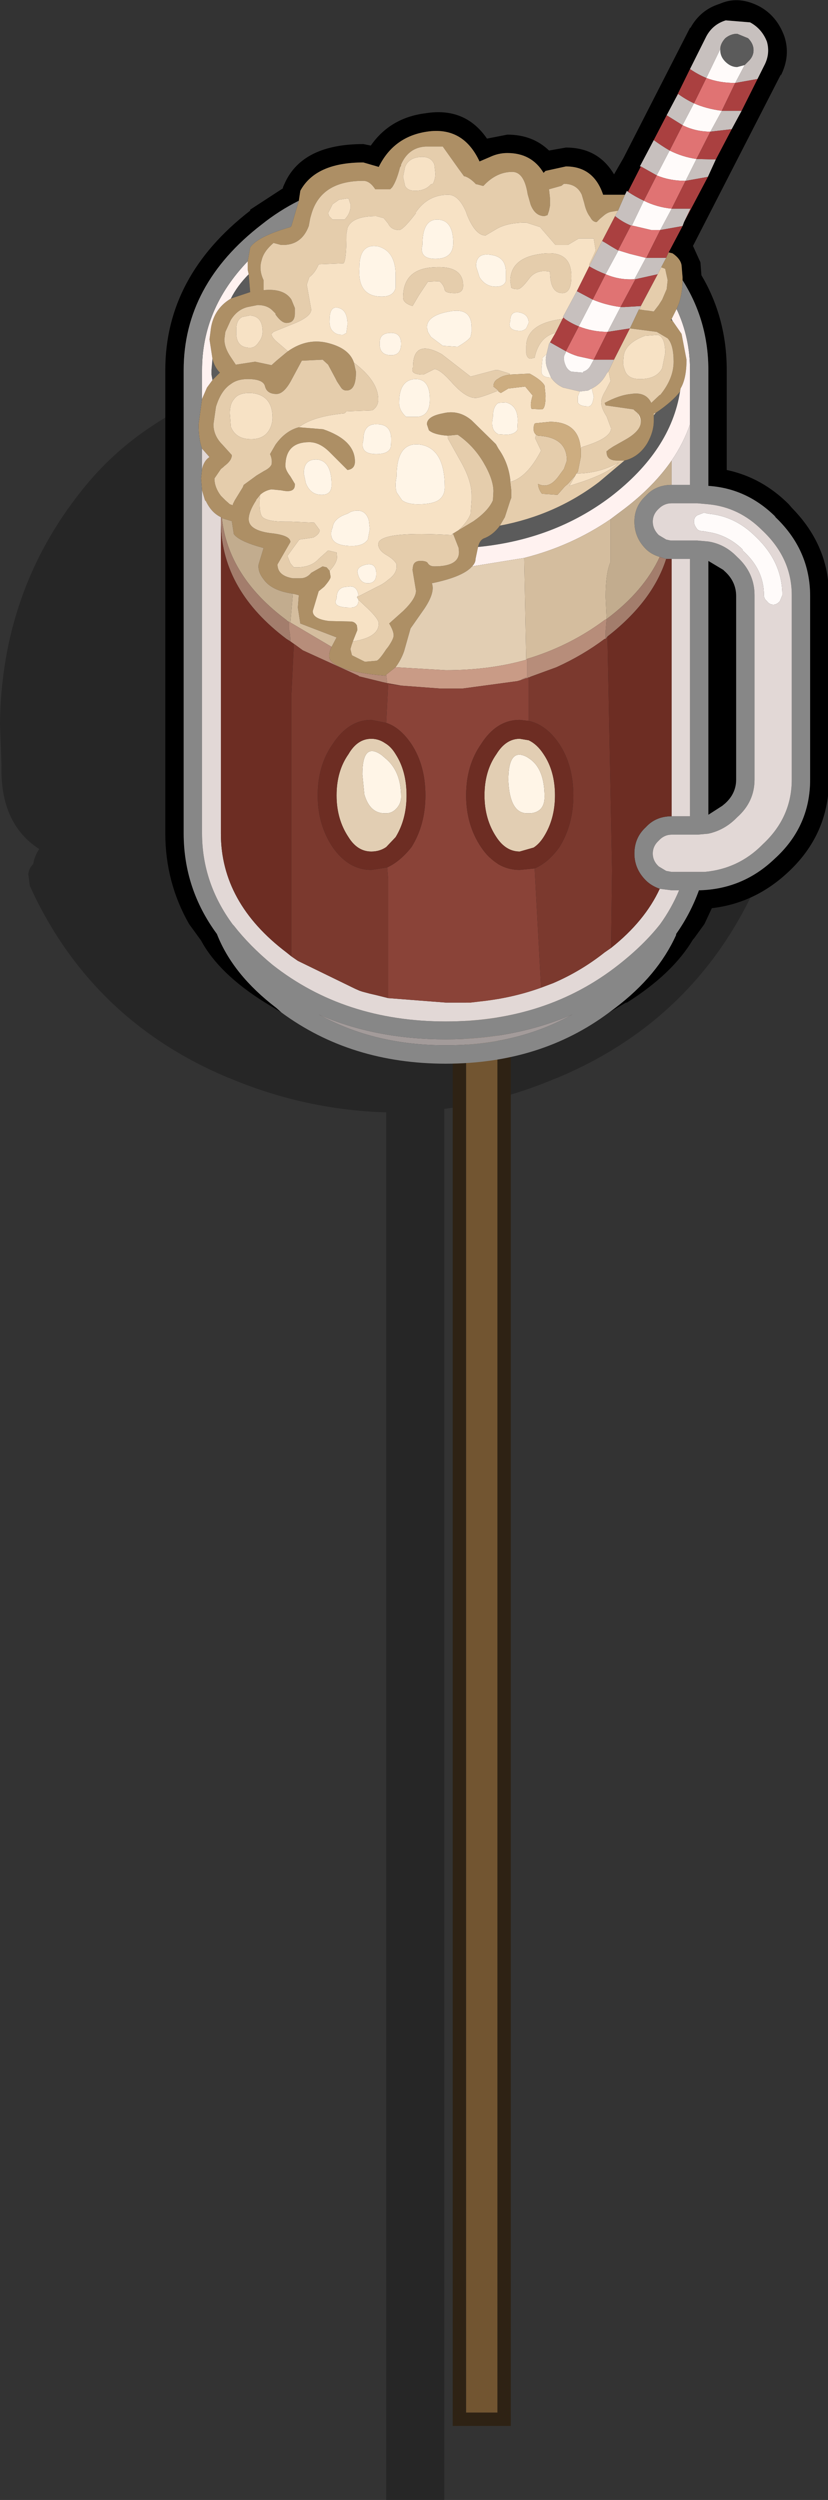 <?xml version="1.0" encoding="UTF-8" standalone="no"?>
<svg xmlns:ffdec="https://www.free-decompiler.com/flash" xmlns:xlink="http://www.w3.org/1999/xlink" ffdec:objectType="shape" height="251.6px" width="83.4px" xmlns="http://www.w3.org/2000/svg">
  <rect width="100%" height="100%" fill="#333333" stroke="none"/>
  <g transform="matrix(1.0, 0.0, 0.0, 1.0, 48.35, 98.5)">
    <path d="M-9.45 153.1 L-9.45 13.45 Q-17.65 13.2 -25.25 10.0 L-25.4 9.95 Q-39.2 4.15 -45.35 -9.35 L-45.5 -10.5 Q-45.45 -11.1 -45.0 -11.55 -44.9 -12.3 -44.4 -13.05 -48.35 -15.6 -48.2 -21.45 L-48.2 -21.5 -48.35 -25.65 Q-48.2 -39.0 -40.15 -49.1 -37.15 -52.9 -33.15 -55.55 L-33.0 -55.65 Q-27.95 -59.05 -22.0 -60.1 L-17.45 -60.35 -17.35 -60.35 -16.5 -60.25 -15.95 -60.9 -15.95 -60.95 -14.65 -62.7 -12.25 -67.4 Q-11.6 -69.35 -10.2 -71.05 L-10.15 -71.15 -9.5 -71.95 -9.55 -71.85 -9.15 -72.35 -9.1 -72.35 Q-4.8 -76.9 3.1 -76.9 5.9 -76.9 6.25 -74.85 L6.3 -74.5 6.3 -73.0 6.05 -70.35 6.1 -70.35 Q5.45 -68.25 3.5 -67.8 L1.1 -66.1 0.75 -65.7 0.7 -65.65 -0.1 -64.7 -0.3 -64.45 -0.4 -64.3 -0.45 -64.15 Q-1.05 -63.05 -1.05 -61.85 L-0.95 -60.9 -0.95 -60.95 -0.75 -60.3 -0.2 -60.35 -0.1 -60.35 4.4 -60.1 4.45 -60.1 Q10.35 -59.05 15.4 -55.65 L15.6 -55.55 Q19.55 -52.9 22.65 -49.1 30.6 -39.0 30.8 -25.65 L30.6 -21.5 30.6 -21.45 Q30.8 -15.6 26.9 -13.05 L27.4 -11.55 27.95 -10.5 27.8 -9.35 Q21.65 4.15 7.85 9.95 L7.7 10.0 Q2.15 12.35 -3.6 13.1 L-3.6 153.1 -9.45 153.1" fill="#000000" fill-opacity="0.251" fill-rule="evenodd" stroke="none"/>
    <path d="M1.75 -12.2 L3.1 -12.2 3.1 145.65 -2.75 145.65 -2.75 -12.2 -1.4 -12.2 -1.4 144.3 1.75 144.3 1.75 -12.2" fill="#2e2214" fill-rule="evenodd" stroke="none"/>
    <path d="M1.75 -12.2 L1.75 144.3 -1.4 144.3 -1.4 -12.2 1.75 -12.2" fill="#725531" fill-rule="evenodd" stroke="none"/>
    <path d="M27.95 -90.55 L28.6 -91.85 Q29.25 -93.05 28.9 -94.3 28.4 -95.6 27.2 -96.25 L24.75 -96.45 Q23.45 -96.05 22.8 -94.85 L21.15 -91.55 19.7 -88.6 18.8 -86.9 17.5 -84.4 16.1 -81.75 16.2 -81.75 14.9 -79.2 14.8 -79.3 14.6 -78.9 12.4 -78.9 Q11.45 -81.75 8.65 -81.75 L6.6 -81.3 6.4 -81.1 Q5.2 -83.1 2.75 -83.1 1.85 -83.1 1.0 -82.7 L-0.05 -82.25 Q-1.7 -85.8 -5.35 -85.25 -8.7 -84.75 -10.2 -81.7 L-11.75 -82.15 Q-16.55 -82.15 -18.1 -79.3 L-18.25 -78.3 Q-20.25 -77.3 -22.0 -75.9 -29.85 -69.85 -29.85 -61.25 L-29.85 -14.65 Q-29.85 -9.05 -26.5 -4.5 -24.9 -0.4 -20.5 2.95 L-20.0 3.4 -21.65 2.4 Q-26.3 -0.5 -28.1 -3.85 L-29.3 -5.5 Q-31.7 -9.7 -31.7 -14.65 L-31.7 -61.25 Q-31.7 -70.7 -23.15 -77.3 L-23.15 -77.4 -19.85 -79.55 -19.85 -79.65 -19.65 -80.1 Q-17.85 -84.0 -11.75 -84.0 L-11.0 -83.85 Q-9.05 -86.65 -5.5 -87.1 -1.5 -87.75 0.7 -84.55 L2.75 -84.95 Q5.3 -84.95 6.95 -83.35 L8.65 -83.65 Q11.9 -83.65 13.5 -80.95 L14.45 -82.6 21.15 -95.7 21.2 -95.7 Q22.2 -97.5 24.1 -98.1 L24.35 -98.2 Q26.15 -98.9 28.15 -97.85 29.9 -96.9 30.65 -94.85 31.3 -92.9 30.3 -90.9 L30.3 -91.0 21.45 -73.75 22.2 -72.1 22.3 -70.8 Q24.85 -66.5 24.85 -61.25 L24.85 -51.2 Q28.4 -50.45 31.1 -47.75 L31.4 -47.4 Q34.55 -44.2 35.05 -40.15 L35.05 -18.4 Q34.5 -13.9 30.95 -10.65 27.65 -7.6 23.35 -7.1 L22.6 -5.5 21.55 -4.05 21.45 -3.95 Q19.4 -0.5 14.8 2.4 L14.7 2.4 13.0 3.4 13.6 2.95 Q17.9 -0.3 19.75 -4.4 L19.75 -4.5 Q21.2 -6.55 22.05 -8.9 26.45 -9.0 29.65 -12.05 33.25 -15.3 33.25 -20.05 L33.25 -38.5 Q33.25 -43.2 29.65 -46.55 L29.8 -46.45 Q26.9 -49.35 23.0 -49.6 L23.0 -61.25 Q23.0 -66.2 20.4 -70.3 L20.4 -70.6 20.3 -71.8 Q20.2 -72.45 19.4 -73.0 L19.0 -73.1 20.4 -75.75 20.55 -76.15 22.95 -80.7 23.75 -82.45 25.35 -85.5 26.35 -87.35 27.95 -90.55 M24.5 -41.15 L24.6 -41.05 Q25.8 -40.0 25.8 -38.5 L25.8 -20.05 Q25.8 -18.65 24.7 -17.65 L24.4 -17.4 23.0 -16.5 23.0 -42.05 24.5 -41.15" fill="#000000" fill-rule="evenodd" stroke="none"/>
    <path d="M26.65 -91.95 L27.0 -92.3 Q27.55 -92.8 27.55 -93.45 27.55 -94.1 27.0 -94.65 L25.9 -95.1 Q25.25 -95.1 24.7 -94.65 24.2 -94.1 24.2 -93.55 L22.8 -90.65 Q21.95 -91.0 21.15 -91.55 L22.8 -94.85 Q23.45 -96.05 24.75 -96.45 L27.2 -96.25 Q28.4 -95.6 28.9 -94.3 29.25 -93.05 28.6 -91.85 L27.95 -90.55 25.7 -90.15 26.65 -91.95 M14.6 -78.9 L14.8 -79.3 14.9 -79.2 Q15.65 -78.7 16.5 -78.3 L15.3 -75.8 15.2 -75.8 Q14.35 -76.15 13.6 -76.75 L13.9 -77.3 14.6 -78.9 M16.2 -81.75 L16.1 -81.75 17.5 -84.4 Q18.25 -83.85 19.1 -83.35 L17.8 -80.85 16.2 -81.75 M18.8 -86.9 L19.7 -88.6 19.95 -89.05 Q20.7 -88.5 21.55 -88.1 L20.4 -85.9 18.8 -86.9 M24.35 -87.35 L26.35 -87.35 25.35 -85.5 23.2 -85.25 24.35 -87.35 M21.8 -82.5 L23.75 -82.45 22.95 -80.7 20.7 -80.3 21.8 -82.5 M20.55 -76.15 L20.4 -75.75 18.15 -75.35 19.3 -77.5 21.2 -77.5 20.55 -76.15 M16.75 -72.55 L18.75 -72.55 18.25 -71.6 17.9 -70.9 15.65 -70.4 15.55 -70.4 16.7 -72.55 16.75 -72.55 M12.95 -61.15 L12.75 -60.9 Q12.2 -59.85 11.25 -59.4 L10.9 -59.2 10.05 -59.1 8.35 -59.5 Q7.6 -59.85 7.15 -60.5 L6.8 -61.35 Q6.5 -62.1 6.7 -62.85 L6.95 -63.9 7.05 -64.05 8.65 -63.15 8.65 -63.05 8.55 -62.85 Q8.35 -62.5 8.55 -61.9 L8.65 -61.65 Q8.85 -61.25 9.2 -61.1 L10.35 -61.0 10.4 -61.1 Q10.9 -61.25 11.15 -61.75 L11.45 -62.3 13.5 -62.3 12.95 -61.15 M8.4 -66.55 L8.35 -66.6 9.75 -69.2 11.35 -68.35 9.95 -65.65 Q9.2 -65.95 8.55 -66.4 L8.4 -66.55 M11.0 -71.7 L12.3 -74.25 12.65 -74.05 Q13.2 -73.7 13.9 -73.3 L13.95 -73.3 12.65 -70.9 Q11.75 -71.25 11.0 -71.7 M16.2 -67.7 L16.1 -67.4 16.0 -67.35 15.1 -65.45 12.85 -65.1 14.15 -67.6 14.55 -67.6 16.2 -67.7" fill="#c7c0be" fill-rule="evenodd" stroke="none"/>
    <path d="M24.2 -93.55 Q24.2 -94.1 24.7 -94.65 25.25 -95.1 25.9 -95.1 L27.0 -94.65 Q27.55 -94.1 27.55 -93.45 27.55 -92.8 27.0 -92.3 L26.65 -91.95 25.9 -91.75 Q25.25 -91.75 24.7 -92.3 24.2 -92.8 24.2 -93.45 L24.2 -93.55 M14.55 -52.15 Q16.0 -52.5 16.85 -53.9 17.5 -55.05 17.5 -56.15 L17.5 -56.7 17.7 -56.95 Q19.4 -58.1 20.15 -59.1 19.2 -53.15 13.15 -48.5 7.45 -44.2 -0.2 -43.45 -0.05 -44.1 0.35 -44.3 1.2 -44.6 1.85 -45.4 L2.0 -45.6 Q7.6 -46.65 12.0 -50.0 L14.55 -52.15 M19.4 -66.2 L19.2 -66.3 19.3 -66.4 19.4 -66.2 M-23.3 -70.9 L-23.15 -69.1 -25.1 -68.45 Q-24.45 -69.75 -23.3 -70.9 M-26.95 -62.4 Q-26.75 -61.55 -26.2 -61.0 L-26.95 -60.25 -27.05 -60.8 -27.05 -61.25 -26.95 -62.4" fill="#5b5b5b" fill-rule="evenodd" stroke="none"/>
    <path d="M26.65 -91.95 L25.7 -90.15 Q24.1 -90.15 22.8 -90.65 L24.2 -93.55 24.2 -93.45 Q24.2 -92.8 24.7 -92.3 25.25 -91.75 25.9 -91.75 L26.65 -91.95 M21.55 -88.1 Q22.8 -87.55 24.35 -87.35 L23.2 -85.25 Q21.7 -85.25 20.4 -85.9 L21.55 -88.1 M19.1 -83.35 Q20.4 -82.7 21.8 -82.5 L20.7 -80.3 Q19.1 -80.3 17.8 -80.85 L19.1 -83.35 M19.3 -77.5 L18.15 -75.35 17.25 -75.35 15.55 -75.75 15.3 -75.8 16.5 -78.3 Q17.8 -77.65 19.3 -77.5 M13.95 -73.3 L15.1 -72.95 16.7 -72.55 15.55 -70.4 Q14.05 -70.3 12.65 -70.9 L13.95 -73.3 M11.35 -68.35 Q12.65 -67.8 14.15 -67.6 L12.85 -65.1 Q11.35 -65.1 9.95 -65.65 L11.35 -68.35 M8.65 -63.15 Q9.2 -62.85 9.85 -62.65 L11.45 -62.3 11.15 -61.75 Q10.9 -61.25 10.4 -61.1 L10.35 -61.0 9.2 -61.1 Q8.85 -61.25 8.65 -61.65 L8.55 -61.9 Q8.35 -62.5 8.55 -62.85 L8.65 -63.05 8.65 -63.15 M27.75 -44.5 Q30.45 -41.95 30.45 -38.6 L30.2 -38.0 Q29.9 -37.65 29.55 -37.65 29.15 -37.65 28.9 -38.0 28.6 -38.25 28.6 -38.6 28.6 -41.2 26.45 -43.1 L26.45 -43.2 Q24.95 -44.65 23.0 -44.95 L22.45 -45.05 Q21.95 -45.05 21.8 -45.35 21.55 -45.7 21.55 -46.0 21.55 -46.45 21.9 -46.65 L22.55 -46.9 23.0 -46.8 Q25.7 -46.55 27.75 -44.5" fill="#fffbfa" fill-rule="evenodd" stroke="none"/>
    <path d="M24.35 -87.35 Q22.8 -87.55 21.55 -88.1 L22.8 -90.65 Q24.1 -90.15 25.7 -90.15 L24.35 -87.35 M23.2 -85.25 L21.8 -82.5 Q20.4 -82.7 19.1 -83.35 L20.4 -85.9 Q21.7 -85.25 23.2 -85.25 M20.7 -80.3 L19.3 -77.5 Q17.8 -77.65 16.5 -78.3 L17.8 -80.85 Q19.1 -80.3 20.7 -80.3 M15.3 -75.8 L15.55 -75.75 17.25 -75.35 18.15 -75.35 16.75 -72.55 16.7 -72.55 15.1 -72.95 13.95 -73.3 13.9 -73.3 15.2 -75.8 15.3 -75.8 M15.55 -70.4 L15.65 -70.4 14.15 -67.6 Q12.65 -67.8 11.35 -68.35 L12.65 -70.9 Q14.05 -70.3 15.55 -70.4 M12.85 -65.1 L11.45 -62.3 9.85 -62.65 Q9.2 -62.85 8.65 -63.15 L9.95 -65.65 Q11.35 -65.1 12.85 -65.1" fill="#e07373" fill-rule="evenodd" stroke="none"/>
    <path d="M25.7 -90.15 L27.95 -90.55 26.35 -87.35 24.35 -87.35 25.7 -90.15 M21.15 -91.55 Q21.95 -91.0 22.8 -90.65 L21.55 -88.1 Q20.7 -88.5 19.95 -89.05 L19.7 -88.6 21.15 -91.55 M14.9 -79.2 L16.2 -81.75 17.8 -80.85 16.5 -78.3 Q15.65 -78.7 14.9 -79.2 M17.5 -84.4 L18.8 -86.9 20.4 -85.9 19.1 -83.35 Q18.25 -83.85 17.5 -84.4 M23.2 -85.25 L25.35 -85.5 23.75 -82.45 21.8 -82.5 23.2 -85.25 M20.55 -76.15 L21.2 -77.5 19.3 -77.5 20.7 -80.3 22.95 -80.7 20.55 -76.15 M18.15 -75.35 L20.4 -75.75 19.0 -73.1 18.75 -72.55 16.75 -72.55 18.15 -75.35 M7.05 -64.05 L7.6 -65.0 8.3 -66.4 8.4 -66.55 8.55 -66.4 Q9.2 -65.95 9.95 -65.65 L8.65 -63.15 7.05 -64.05 M9.75 -69.2 L11.0 -71.7 Q11.75 -71.25 12.65 -70.9 L11.35 -68.35 9.75 -69.2 M12.3 -74.25 L13.6 -76.75 Q14.35 -76.15 15.2 -75.8 L13.9 -73.3 Q13.2 -73.7 12.65 -74.05 L12.3 -74.25 M17.9 -70.9 L16.2 -67.7 14.55 -67.6 14.15 -67.6 15.65 -70.4 17.9 -70.9 M12.85 -65.1 L15.1 -65.45 13.5 -62.3 11.45 -62.3 12.85 -65.1" fill="#aa4040" fill-rule="evenodd" stroke="none"/>
    <path d="M-18.25 -78.3 L-18.1 -79.3 Q-16.55 -82.15 -11.75 -82.15 L-10.2 -81.7 Q-8.7 -84.75 -5.35 -85.25 -1.7 -85.8 -0.05 -82.25 L1.0 -82.7 Q1.85 -83.1 2.75 -83.1 5.2 -83.1 6.4 -81.1 L6.6 -81.3 8.65 -81.75 Q11.45 -81.75 12.4 -78.9 L14.6 -78.9 13.9 -77.3 13.3 -77.2 Q12.85 -77.15 12.4 -76.75 L12.1 -76.5 11.75 -76.15 Q11.35 -76.15 11.1 -76.65 10.7 -77.15 10.5 -78.05 L10.25 -78.9 Q9.75 -80.0 8.45 -80.0 L8.2 -79.8 6.95 -79.45 7.05 -78.55 7.05 -78.25 7.05 -77.8 6.95 -77.3 6.8 -76.85 6.5 -76.75 Q5.55 -76.75 5.1 -77.9 L5.0 -78.25 4.8 -78.95 Q4.45 -81.2 3.25 -81.2 1.65 -81.2 0.35 -79.8 L0.25 -79.8 -0.3 -79.95 -0.4 -79.95 Q-0.95 -80.55 -1.5 -80.75 L-1.6 -80.75 -2.15 -81.5 -3.75 -83.75 -5.5 -83.75 Q-7.2 -83.65 -7.95 -81.95 -7.95 -81.75 -8.05 -81.7 -8.4 -80.3 -8.85 -79.65 L-9.05 -79.45 -10.55 -79.45 Q-11.1 -80.3 -11.75 -80.3 -16.05 -80.3 -17.0 -76.9 L-17.1 -76.55 -17.25 -75.75 Q-18.0 -73.75 -20.05 -73.85 L-20.8 -74.05 Q-21.8 -73.2 -22.0 -72.3 -22.3 -71.35 -21.8 -70.3 L-21.8 -69.3 Q-19.75 -69.5 -19.0 -68.35 L-18.65 -67.5 -18.65 -66.95 Q-18.65 -66.0 -19.5 -66.0 -20.0 -66.0 -20.6 -66.85 L-20.6 -66.95 -20.9 -67.25 Q-21.45 -67.8 -22.4 -67.8 L-23.4 -67.6 Q-24.45 -67.35 -25.1 -66.3 L-25.65 -65.1 -25.75 -64.35 Q-25.75 -63.5 -25.1 -62.55 L-25.0 -62.4 -24.6 -61.8 -22.65 -62.1 -21.0 -61.75 -20.5 -62.2 -19.6 -62.95 -19.35 -63.15 Q-17.35 -64.55 -15.2 -63.95 -13.15 -63.4 -12.7 -62.0 L-12.5 -61.1 -12.5 -61.0 Q-12.5 -59.2 -13.45 -59.2 -13.8 -59.2 -14.0 -59.5 L-14.4 -60.1 -14.55 -60.4 -15.3 -61.8 -15.85 -62.3 -17.95 -62.2 -19.0 -60.25 Q-19.75 -58.85 -20.5 -58.85 -21.45 -58.85 -21.65 -59.6 -21.8 -60.35 -23.4 -60.35 -24.45 -60.35 -25.1 -59.85 -26.1 -59.2 -26.6 -57.55 L-26.85 -55.8 Q-26.85 -54.65 -25.95 -53.75 L-25.0 -52.7 Q-25.0 -52.15 -25.75 -51.6 L-25.85 -51.5 -26.1 -51.3 -26.75 -50.35 Q-26.75 -49.45 -26.1 -48.6 L-25.65 -48.15 -25.2 -47.75 -24.9 -47.65 -24.9 -47.75 -24.7 -48.15 -23.9 -49.45 -23.8 -49.7 -22.5 -50.65 -21.75 -51.1 Q-21.15 -51.4 -21.0 -51.75 -20.9 -52.25 -21.15 -52.8 L-20.6 -53.75 Q-19.6 -55.15 -18.25 -55.5 L-15.8 -55.3 Q-12.6 -54.2 -12.6 -52.05 -12.6 -51.3 -13.35 -51.2 L-15.15 -53.0 Q-16.15 -54.0 -17.2 -54.0 -19.6 -54.0 -19.6 -51.6 -19.6 -51.2 -19.1 -50.55 L-18.65 -49.8 -18.65 -49.7 Q-18.65 -48.85 -20.0 -49.15 L-21.0 -49.25 Q-21.65 -49.15 -22.15 -48.7 L-22.3 -48.5 -22.55 -48.2 -22.55 -48.15 Q-23.3 -47.0 -23.3 -46.25 -23.3 -45.15 -21.15 -44.85 -19.1 -44.65 -19.1 -43.95 L-20.4 -41.7 Q-20.4 -40.55 -18.85 -40.3 L-18.1 -40.3 Q-17.45 -40.3 -17.0 -40.85 L-15.85 -41.5 -15.45 -41.4 -15.15 -41.05 -15.05 -40.45 Q-15.05 -40.2 -15.7 -39.45 L-16.25 -39.0 -16.85 -37.0 Q-16.85 -36.2 -15.2 -36.0 L-13.05 -35.95 Q-12.6 -35.95 -12.4 -35.55 L-12.35 -35.1 -12.85 -33.85 -12.85 -33.8 -12.9 -33.7 -13.05 -33.2 -13.05 -33.15 -12.9 -32.55 -11.6 -31.9 -10.45 -32.0 Q-10.2 -32.0 -9.45 -33.15 L-9.25 -33.4 Q-8.7 -34.2 -8.7 -34.55 -8.7 -35.0 -9.15 -35.75 L-7.75 -37.0 Q-6.45 -38.25 -6.45 -39.05 L-6.8 -41.15 -6.75 -41.5 Q-6.65 -42.05 -6.0 -42.05 -5.35 -42.05 -5.25 -41.8 -5.05 -41.5 -4.6 -41.5 -1.85 -41.5 -2.15 -43.25 L-2.15 -43.35 -2.7 -44.75 -2.8 -44.75 -2.15 -45.15 -0.65 -46.05 Q0.85 -47.1 1.3 -48.15 L1.35 -49.05 Q1.35 -50.25 0.35 -51.95 -0.65 -53.65 -2.25 -54.75 L-3.25 -54.65 Q-4.65 -54.75 -5.15 -55.2 L-5.35 -55.8 Q-5.35 -56.6 -3.75 -56.9 -2.15 -57.3 -0.85 -56.2 L1.6 -53.8 1.85 -53.35 Q2.85 -51.95 3.05 -50.2 L3.05 -50.0 3.15 -49.15 3.15 -49.05 3.15 -48.4 3.05 -48.15 2.5 -46.45 2.0 -45.6 1.85 -45.4 Q1.2 -44.6 0.35 -44.3 -0.05 -44.1 -0.2 -43.45 L-0.45 -42.25 Q-0.45 -41.85 -0.8 -41.5 -1.7 -40.45 -4.85 -39.8 -4.5 -38.9 -5.6 -37.25 L-7.0 -35.25 -7.65 -32.95 Q-7.95 -32.1 -8.5 -31.35 L-9.45 -30.6 -9.55 -30.5 Q-14.45 -30.9 -15.15 -32.2 -15.3 -32.65 -14.95 -33.4 L-14.45 -34.35 -18.1 -35.75 -18.35 -37.35 -18.25 -38.6 -18.85 -38.75 Q-21.0 -39.05 -21.8 -40.2 -22.4 -40.95 -22.3 -41.7 L-21.8 -43.35 Q-24.25 -44.0 -24.8 -44.75 L-25.0 -46.05 -26.0 -46.35 -26.1 -46.45 Q-27.05 -46.9 -27.6 -48.05 L-27.7 -48.15 -28.0 -49.15 -28.1 -50.35 -28.0 -51.3 Q-27.8 -52.15 -27.25 -52.5 L-28.0 -53.35 Q-28.35 -54.3 -28.35 -55.8 L-28.0 -58.35 -27.5 -59.5 -26.95 -60.25 -26.2 -61.0 Q-26.75 -61.55 -26.95 -62.4 L-27.25 -64.35 -27.15 -65.1 Q-26.95 -67.35 -25.1 -68.45 L-23.15 -69.1 -23.3 -70.9 -23.4 -71.35 -23.4 -72.2 -23.15 -73.6 Q-22.4 -74.7 -19.1 -75.65 L-19.0 -75.75 -18.25 -78.3 M19.0 -73.1 L19.4 -73.0 Q20.2 -72.45 20.3 -71.8 L20.4 -70.6 20.4 -70.3 Q20.4 -69.1 20.05 -68.0 L19.8 -67.4 19.3 -66.4 19.2 -66.3 19.4 -66.2 20.3 -64.9 20.8 -62.3 Q20.8 -60.4 20.2 -59.4 L20.15 -59.1 Q19.4 -58.1 17.7 -56.95 L17.5 -56.9 17.5 -56.7 17.5 -56.15 Q17.5 -55.05 16.85 -53.9 16.0 -52.5 14.55 -52.15 L13.9 -52.15 13.8 -52.15 Q12.75 -52.15 12.75 -53.0 L12.75 -53.1 12.85 -53.15 12.95 -53.25 13.4 -53.55 14.55 -54.2 Q16.1 -55.05 16.2 -55.95 L16.2 -56.05 Q16.2 -56.6 15.85 -56.95 L15.55 -57.2 15.45 -57.3 12.65 -57.7 12.55 -57.95 Q14.05 -58.75 15.2 -58.85 16.7 -59.1 17.25 -57.95 L18.1 -58.75 18.15 -58.75 Q19.5 -60.4 19.5 -62.1 19.5 -63.8 18.9 -64.45 L17.8 -65.1 15.1 -65.45 16.0 -67.35 16.1 -67.35 16.75 -67.25 16.85 -67.25 17.5 -67.15 18.0 -67.8 18.35 -68.35 18.8 -69.4 18.9 -70.3 18.65 -71.45 18.25 -71.6 18.75 -72.55 19.0 -73.1" fill="#ad8f65" fill-rule="evenodd" stroke="none"/>
    <path d="M11.0 -71.7 L11.0 -71.9 11.45 -72.85 11.65 -73.3 11.45 -74.5 9.95 -74.5 8.85 -73.85 7.6 -73.85 6.3 -75.35 6.05 -75.65 4.65 -76.1 Q2.75 -76.1 1.65 -75.45 L0.55 -74.8 Q-0.45 -74.8 -1.3 -76.85 L-1.4 -77.15 Q-2.15 -78.9 -3.2 -78.9 -5.25 -78.9 -6.45 -77.15 L-6.45 -77.05 Q-7.75 -75.35 -8.15 -75.35 -8.95 -75.35 -9.25 -76.0 L-9.7 -76.55 -10.45 -76.75 Q-12.9 -76.75 -13.35 -75.55 L-13.45 -75.0 Q-13.45 -72.3 -13.75 -72.0 L-16.25 -71.9 Q-16.6 -71.05 -17.2 -70.6 L-17.45 -69.85 -17.0 -67.35 Q-17.0 -66.6 -18.95 -65.85 L-20.8 -65.1 -21.0 -64.9 Q-21.0 -64.55 -20.4 -64.05 L-19.35 -63.15 -19.6 -62.95 -20.5 -62.2 -21.0 -61.75 -22.65 -62.1 -24.6 -61.8 -25.0 -62.4 -25.1 -62.55 Q-25.75 -63.5 -25.75 -64.35 L-25.65 -65.1 -25.1 -66.3 Q-24.45 -67.35 -23.4 -67.6 L-22.4 -67.8 Q-21.45 -67.8 -20.9 -67.25 L-20.6 -66.95 -20.6 -66.85 Q-20.0 -66.0 -19.5 -66.0 -18.65 -66.0 -18.65 -66.95 L-18.65 -67.5 -19.0 -68.35 Q-19.75 -69.5 -21.8 -69.3 L-21.8 -70.3 Q-22.3 -71.35 -22.0 -72.3 -21.8 -73.2 -20.8 -74.05 L-20.05 -73.85 Q-18.0 -73.75 -17.25 -75.75 L-17.1 -76.55 -17.0 -76.9 Q-16.05 -80.3 -11.75 -80.3 -11.1 -80.3 -10.55 -79.45 L-9.05 -79.45 -8.85 -79.65 Q-8.4 -80.3 -8.05 -81.7 -7.95 -81.75 -7.95 -81.95 -7.2 -83.65 -5.5 -83.75 L-3.75 -83.75 -2.15 -81.5 -1.6 -80.75 -1.5 -80.75 Q-0.95 -80.55 -0.4 -79.95 L-0.3 -79.95 0.25 -79.8 0.35 -79.8 Q1.65 -81.2 3.25 -81.2 4.45 -81.2 4.8 -78.95 L5.0 -78.25 5.1 -77.9 Q5.55 -76.75 6.5 -76.75 L6.8 -76.85 6.95 -77.3 7.05 -77.8 7.05 -78.25 7.05 -78.55 6.95 -79.45 8.2 -79.8 8.45 -80.0 Q9.75 -80.0 10.25 -78.9 L10.5 -78.05 Q10.7 -77.15 11.1 -76.65 11.35 -76.15 11.75 -76.15 L12.1 -76.5 12.4 -76.75 Q12.85 -77.15 13.3 -77.2 L13.9 -77.3 13.6 -76.75 12.3 -74.25 11.0 -71.7 M-12.7 -62.0 Q-10.25 -60.15 -10.25 -58.3 -10.25 -57.6 -10.85 -57.2 L-13.45 -57.1 -13.65 -56.9 Q-16.85 -56.6 -18.25 -55.5 -19.6 -55.15 -20.6 -53.75 L-21.15 -52.8 Q-20.9 -52.25 -21.0 -51.75 -21.15 -51.4 -21.75 -51.1 L-22.5 -50.65 -23.8 -49.7 -23.9 -49.45 -24.7 -48.15 -24.9 -47.75 -24.9 -47.65 -25.2 -47.75 -25.65 -48.15 -26.1 -48.6 Q-26.75 -49.45 -26.75 -50.35 L-26.1 -51.3 -25.85 -51.5 -25.75 -51.6 Q-25.0 -52.15 -25.0 -52.7 L-25.95 -53.75 Q-26.85 -54.65 -26.85 -55.8 L-26.6 -57.55 Q-26.1 -59.2 -25.1 -59.85 -24.45 -60.35 -23.4 -60.35 -21.8 -60.35 -21.65 -59.6 -21.45 -58.85 -20.5 -58.85 -19.75 -58.85 -19.0 -60.25 L-17.95 -62.2 -15.85 -62.3 -15.3 -61.8 -14.55 -60.4 -14.4 -60.1 -14.0 -59.5 Q-13.8 -59.2 -13.45 -59.2 -12.5 -59.2 -12.5 -61.0 L-12.5 -61.1 -12.7 -62.0 M-22.15 -48.7 L-22.2 -48.15 -22.2 -48.05 -22.2 -47.85 Q-22.2 -46.75 -21.9 -46.45 -21.4 -46.0 -19.6 -46.0 L-19.0 -46.0 -16.7 -45.9 -16.15 -45.15 Q-16.15 -44.75 -16.8 -44.4 L-18.2 -44.2 -18.75 -43.45 -19.4 -42.55 -19.1 -41.8 -18.75 -41.4 -18.5 -41.4 Q-17.0 -41.4 -16.25 -42.25 L-15.3 -43.1 -14.45 -42.9 -14.4 -42.45 Q-14.4 -41.85 -15.15 -41.05 L-15.45 -41.4 -15.85 -41.5 -17.0 -40.85 Q-17.45 -40.3 -18.1 -40.3 L-18.85 -40.3 Q-20.4 -40.55 -20.4 -41.7 L-19.1 -43.95 Q-19.1 -44.65 -21.15 -44.85 -23.3 -45.15 -23.3 -46.25 -23.3 -47.0 -22.55 -48.15 L-22.55 -48.2 -22.3 -48.5 -22.15 -48.7 M-12.85 -33.85 L-12.8 -33.95 Q-10.2 -34.35 -10.2 -35.75 -10.2 -36.2 -11.3 -37.25 L-12.25 -38.15 -12.4 -38.4 -10.35 -39.45 Q-9.7 -39.75 -9.25 -40.15 -8.4 -40.75 -8.4 -41.5 L-8.4 -41.7 Q-8.6 -42.15 -9.35 -42.6 -10.25 -43.1 -10.25 -43.75 L-10.2 -43.95 Q-9.55 -45.05 -2.9 -44.65 L-2.7 -44.75 -2.15 -43.35 -2.15 -43.25 Q-1.85 -41.5 -4.6 -41.5 -5.05 -41.5 -5.25 -41.8 -5.35 -42.05 -6.0 -42.05 -6.65 -42.05 -6.75 -41.5 L-6.8 -41.15 -6.45 -39.05 Q-6.45 -38.25 -7.75 -37.0 L-9.15 -35.75 Q-8.7 -35.0 -8.7 -34.55 -8.7 -34.2 -9.25 -33.4 L-9.45 -33.15 Q-10.2 -32.0 -10.45 -32.0 L-11.6 -31.9 -12.9 -32.55 -13.05 -33.15 -13.05 -33.2 -12.9 -33.7 -12.85 -33.8 -12.85 -33.85 M-2.15 -45.15 Q-1.2 -46.05 -0.95 -46.8 L-0.85 -48.15 -0.85 -48.7 Q-0.85 -50.2 -2.05 -52.25 L-3.25 -54.4 -3.25 -54.65 -2.25 -54.75 Q-0.65 -53.65 0.35 -51.95 1.35 -50.25 1.35 -49.05 L1.3 -48.15 Q0.85 -47.1 -0.65 -46.05 L-2.15 -45.15 M3.05 -50.0 Q4.75 -50.45 6.15 -53.15 L5.55 -54.4 5.65 -54.75 5.85 -54.65 Q8.75 -54.5 8.75 -52.15 L8.45 -51.3 7.9 -50.55 Q6.95 -49.25 5.85 -49.8 5.85 -49.35 6.2 -48.85 L6.3 -48.8 7.8 -48.7 8.55 -49.55 8.85 -49.8 9.6 -50.65 9.0 -49.6 10.25 -50.0 Q13.05 -50.95 13.95 -51.95 12.2 -50.95 10.05 -50.85 L9.7 -50.85 9.85 -51.0 10.15 -52.5 10.15 -53.1 10.15 -53.15 10.15 -53.45 10.4 -53.55 Q13.2 -54.4 13.2 -55.4 L12.75 -56.6 Q12.2 -57.45 12.2 -58.0 12.2 -58.45 12.65 -59.2 L13.15 -60.15 12.95 -61.15 13.5 -62.3 15.1 -65.45 17.8 -65.1 18.9 -64.45 Q19.5 -63.8 19.5 -62.1 19.5 -60.4 18.15 -58.75 L18.1 -58.75 17.25 -57.95 Q16.7 -59.1 15.2 -58.85 14.05 -58.75 12.55 -57.95 L12.65 -57.7 15.45 -57.3 15.55 -57.2 15.85 -56.95 16.2 -55.95 Q16.1 -55.05 14.55 -54.2 L13.4 -53.55 12.95 -53.25 12.85 -53.15 12.75 -53.1 12.75 -53.0 Q12.75 -52.15 13.8 -52.15 L13.9 -52.15 14.55 -52.15 12.0 -50.0 Q7.6 -46.65 2.0 -45.6 L2.5 -46.45 3.05 -48.15 3.15 -48.4 3.15 -49.05 3.15 -49.15 3.05 -50.0 M7.6 -65.0 Q5.95 -64.6 5.5 -62.5 L5.1 -62.4 Q4.75 -62.4 4.65 -62.95 L4.65 -63.6 Q4.65 -65.95 8.3 -66.4 L7.6 -65.0 M18.25 -71.6 L18.65 -71.45 18.9 -70.3 18.8 -69.4 18.35 -68.35 18.0 -67.8 17.5 -67.15 16.85 -67.25 16.75 -67.25 16.1 -67.35 16.0 -67.35 16.1 -67.4 16.2 -67.7 17.9 -70.9 18.25 -71.6 M17.5 -56.7 L17.5 -56.9 17.7 -56.95 17.5 -56.7 M18.65 -62.95 Q18.65 -64.6 17.9 -64.8 L16.6 -64.7 Q14.45 -63.9 14.45 -62.4 14.35 -61.8 14.55 -61.35 14.8 -60.35 16.1 -60.35 17.8 -60.35 18.35 -61.45 L18.65 -62.95 M9.2 -70.7 Q9.2 -69.0 8.3 -69.0 7.05 -69.0 7.05 -71.15 5.65 -71.45 4.9 -70.4 4.15 -69.4 3.8 -69.4 3.35 -69.4 3.15 -69.55 L3.05 -70.2 Q3.05 -72.55 6.15 -72.95 9.2 -73.4 9.2 -70.7 M1.85 -59.2 L1.35 -59.0 Q-0.05 -58.45 -0.45 -58.45 -1.4 -58.45 -2.7 -59.85 -4.0 -61.35 -4.6 -61.35 L-5.7 -60.8 Q-7.1 -60.8 -6.75 -61.55 -6.75 -64.45 -3.85 -62.85 L-0.95 -60.6 1.5 -61.25 1.85 -61.25 3.0 -60.9 3.0 -60.8 Q2.25 -60.7 1.85 -60.4 1.35 -60.15 1.35 -59.6 L1.85 -59.2 M-4.5 -81.05 L-4.6 -81.95 Q-4.95 -82.8 -6.05 -82.7 -7.2 -82.6 -7.55 -81.7 L-7.75 -80.7 -7.55 -79.8 Q-7.3 -79.3 -6.55 -79.3 -5.5 -79.3 -4.95 -79.95 L-4.75 -80.0 Q-4.5 -80.45 -4.5 -81.05 M-13.05 -77.95 L-13.25 -78.55 -14.2 -78.4 -14.85 -77.95 -15.3 -77.05 -15.2 -76.75 -14.85 -76.4 -13.65 -76.4 Q-13.15 -76.9 -13.05 -77.55 L-13.05 -77.95 M-21.9 -65.1 Q-21.9 -66.7 -23.2 -66.75 L-23.95 -66.6 Q-24.55 -66.3 -24.55 -65.35 L-24.55 -65.3 -24.55 -65.1 Q-24.6 -63.5 -23.15 -63.5 -22.65 -63.5 -22.3 -64.05 -21.9 -64.55 -21.9 -65.1 M-20.9 -56.45 Q-20.9 -58.75 -23.05 -58.95 -24.35 -59.0 -24.8 -58.3 -25.2 -57.85 -25.2 -56.9 L-25.1 -55.55 Q-24.6 -54.3 -23.05 -54.3 -21.8 -54.3 -21.25 -55.2 -20.9 -55.8 -20.9 -56.45 M-1.7 -69.75 Q-1.7 -69.0 -2.55 -69.0 -3.45 -69.0 -3.55 -69.3 -3.65 -69.85 -4.1 -70.2 L-5.25 -70.15 -6.15 -68.8 -6.8 -67.7 Q-7.75 -68.0 -7.75 -68.55 -7.75 -71.45 -4.65 -71.6 -1.7 -71.8 -1.7 -69.75" fill="#e5cdac" fill-rule="evenodd" stroke="none"/>
    <path d="M-19.35 -63.15 L-20.4 -64.05 Q-21.0 -64.55 -21.0 -64.9 L-20.8 -65.1 -18.95 -65.85 Q-17.0 -66.6 -17.0 -67.35 L-17.45 -69.85 -17.2 -70.6 Q-16.6 -71.05 -16.25 -71.9 L-13.75 -72.0 Q-13.45 -72.3 -13.45 -75.0 L-13.35 -75.55 Q-12.9 -76.75 -10.45 -76.75 L-9.7 -76.55 -9.25 -76.0 Q-8.95 -75.35 -8.15 -75.35 -7.75 -75.35 -6.45 -77.05 L-6.45 -77.15 Q-5.25 -78.9 -3.2 -78.9 -2.15 -78.9 -1.4 -77.15 L-1.3 -76.85 Q-0.45 -74.8 0.55 -74.8 L1.65 -75.45 Q2.75 -76.1 4.65 -76.1 L6.05 -75.65 6.3 -75.35 7.6 -73.85 8.85 -73.85 9.95 -74.5 11.45 -74.5 11.65 -73.3 11.45 -72.85 11.0 -71.9 11.0 -71.7 9.75 -69.2 8.35 -66.6 8.4 -66.55 8.3 -66.4 Q4.65 -65.95 4.65 -63.6 L4.65 -62.95 Q4.75 -62.4 5.1 -62.4 L5.5 -62.5 Q5.95 -64.6 7.6 -65.0 L7.05 -64.05 6.95 -63.9 6.7 -62.85 6.3 -62.5 6.2 -61.45 6.2 -61.0 Q6.3 -60.5 7.15 -60.5 7.6 -59.85 8.35 -59.5 L10.05 -59.1 9.85 -58.6 9.85 -58.0 Q10.05 -57.6 10.9 -57.6 11.35 -57.6 11.45 -58.6 L11.25 -59.4 Q12.2 -59.85 12.75 -60.9 L12.95 -61.15 13.15 -60.15 12.65 -59.2 Q12.2 -58.45 12.2 -58.0 12.2 -57.45 12.75 -56.6 L13.2 -55.4 Q13.2 -54.4 10.4 -53.55 L10.15 -53.45 10.15 -53.15 Q10.05 -56.05 7.05 -56.05 L5.55 -55.9 Q5.4 -55.8 5.4 -55.3 5.4 -54.95 5.65 -54.75 L5.55 -54.4 6.15 -53.15 Q4.75 -50.45 3.05 -50.0 L3.05 -50.2 Q2.85 -51.95 1.85 -53.35 L1.6 -53.8 -0.85 -56.2 Q-2.15 -57.3 -3.75 -56.9 -5.35 -56.6 -5.35 -55.8 L-5.15 -55.2 Q-4.65 -54.75 -3.25 -54.65 L-3.25 -54.4 -2.05 -52.25 Q-0.85 -50.2 -0.85 -48.7 L-0.85 -48.15 -0.95 -46.8 Q-1.2 -46.05 -2.15 -45.15 L-2.8 -44.75 -2.7 -44.75 -2.9 -44.65 Q-9.55 -45.05 -10.2 -43.95 L-10.25 -43.75 Q-10.25 -43.1 -9.35 -42.6 -8.6 -42.15 -8.4 -41.7 L-8.4 -41.5 Q-8.4 -40.75 -9.25 -40.15 -9.7 -39.75 -10.35 -39.45 L-12.4 -38.4 -12.25 -38.6 Q-12.4 -39.65 -13.35 -39.45 -14.45 -39.45 -14.45 -38.25 -14.95 -37.35 -13.05 -37.35 -12.25 -37.35 -12.25 -38.05 L-12.25 -38.15 -11.3 -37.25 Q-10.2 -36.2 -10.2 -35.75 -10.2 -34.35 -12.8 -33.95 L-12.85 -33.85 -12.35 -35.1 -12.4 -35.55 Q-12.6 -35.95 -13.05 -35.95 L-15.2 -36.0 Q-16.85 -36.2 -16.85 -37.0 L-16.25 -39.0 -15.7 -39.45 Q-15.05 -40.2 -15.05 -40.45 L-15.15 -41.05 Q-14.4 -41.85 -14.4 -42.45 L-14.45 -42.9 -15.3 -43.1 -16.25 -42.25 Q-17.0 -41.4 -18.5 -41.4 L-18.75 -41.4 -19.1 -41.8 -19.4 -42.55 -18.75 -43.45 -18.2 -44.2 -16.8 -44.4 Q-16.15 -44.75 -16.15 -45.15 L-16.7 -45.9 -19.0 -46.0 -19.6 -46.0 Q-21.4 -46.0 -21.9 -46.45 -22.2 -46.75 -22.2 -47.85 L-22.2 -48.05 -22.2 -48.15 -22.15 -48.7 Q-21.65 -49.15 -21.0 -49.25 L-20.0 -49.15 Q-18.65 -48.85 -18.65 -49.7 L-18.65 -49.8 -19.1 -50.55 Q-19.6 -51.2 -19.6 -51.6 -19.6 -54.0 -17.2 -54.0 -16.15 -54.0 -15.15 -53.0 L-13.35 -51.2 Q-12.6 -51.3 -12.6 -52.05 -12.6 -54.2 -15.8 -55.3 L-18.25 -55.5 Q-16.85 -56.6 -13.65 -56.9 L-13.45 -57.1 -10.85 -57.2 Q-10.25 -57.6 -10.25 -58.3 -10.25 -60.15 -12.7 -62.0 -13.15 -63.4 -15.2 -63.95 -17.35 -64.55 -19.35 -63.15 M15.85 -56.95 Q16.2 -56.6 16.2 -56.05 L16.2 -55.95 15.85 -56.95 M18.65 -62.95 L18.35 -61.45 Q17.8 -60.35 16.1 -60.35 14.8 -60.35 14.55 -61.35 14.35 -61.8 14.45 -62.4 14.45 -63.9 16.6 -64.7 L17.9 -64.8 Q18.65 -64.6 18.65 -62.95 M9.2 -70.7 Q9.2 -73.4 6.15 -72.95 3.05 -72.55 3.05 -70.2 L3.15 -69.55 Q3.35 -69.4 3.8 -69.4 4.15 -69.4 4.9 -70.4 5.65 -71.45 7.05 -71.15 7.05 -69.0 8.3 -69.0 9.2 -69.0 9.2 -70.7 M4.9 -66.0 Q4.9 -66.85 4.0 -67.05 3.05 -67.25 3.05 -66.2 2.7 -65.2 4.1 -65.2 4.35 -65.2 4.65 -65.45 L4.9 -66.0 M2.6 -71.15 Q2.6 -72.65 1.1 -72.85 -0.4 -73.1 -0.4 -71.7 L-0.05 -70.6 Q0.55 -69.65 1.6 -69.65 2.4 -69.65 2.6 -70.2 L2.6 -71.15 M1.85 -59.2 L1.85 -59.1 2.1 -58.95 2.85 -59.4 4.55 -59.6 5.3 -58.7 Q5.0 -57.7 5.2 -57.35 L6.2 -57.3 Q6.6 -57.3 6.6 -58.7 L6.5 -59.7 Q6.2 -60.25 5.0 -60.9 L3.0 -60.8 3.0 -60.9 1.85 -61.25 1.5 -61.25 -0.95 -60.6 -3.85 -62.85 Q-6.75 -64.45 -6.75 -61.55 -7.1 -60.8 -5.7 -60.8 L-4.6 -61.35 Q-4.0 -61.35 -2.7 -59.85 -1.4 -58.45 -0.45 -58.45 -0.05 -58.45 1.35 -59.0 L1.85 -59.2 M3.8 -56.15 Q3.8 -57.7 2.6 -58.0 L1.85 -57.95 Q1.3 -57.6 1.3 -56.55 1.0 -55.2 1.85 -54.8 L2.6 -54.75 Q3.4 -54.75 3.75 -55.2 L3.8 -56.15 M9.7 -50.85 L10.05 -50.85 Q12.2 -50.95 13.95 -51.95 13.05 -50.95 10.25 -50.0 L9.0 -49.6 9.6 -50.65 9.7 -50.85 M-13.05 -77.95 L-13.05 -77.55 Q-13.15 -76.9 -13.65 -76.4 L-14.85 -76.4 -15.2 -76.75 -15.3 -77.05 -14.85 -77.95 -14.2 -78.4 -13.25 -78.55 -13.05 -77.95 M-4.5 -81.05 Q-4.5 -80.45 -4.75 -80.0 L-4.95 -79.95 Q-5.5 -79.3 -6.55 -79.3 -7.3 -79.3 -7.55 -79.8 L-7.75 -80.7 -7.55 -81.7 Q-7.2 -82.6 -6.05 -82.7 -4.95 -82.8 -4.6 -81.95 L-4.5 -81.05 M-21.9 -65.1 Q-21.9 -64.55 -22.3 -64.05 -22.65 -63.5 -23.15 -63.5 -24.6 -63.5 -24.55 -65.1 L-24.55 -65.3 -24.55 -65.35 Q-24.55 -66.3 -23.95 -66.6 L-23.2 -66.75 Q-21.9 -66.7 -21.9 -65.1 M-20.9 -56.45 Q-20.9 -55.8 -21.25 -55.2 -21.8 -54.3 -23.05 -54.3 -24.6 -54.3 -25.1 -55.55 L-25.2 -56.9 Q-25.2 -57.85 -24.8 -58.3 -24.35 -59.0 -23.05 -58.95 -20.9 -58.75 -20.9 -56.45 M-1.7 -69.75 Q-1.7 -71.8 -4.65 -71.6 -7.75 -71.45 -7.75 -68.55 -7.75 -68.0 -6.8 -67.7 L-6.15 -68.8 -5.25 -70.15 -4.1 -70.2 Q-3.65 -69.85 -3.55 -69.3 -3.45 -69.0 -2.55 -69.0 -1.7 -69.0 -1.7 -69.75 M-3.55 -49.45 Q-3.55 -53.35 -6.0 -53.75 -8.4 -54.1 -8.4 -50.55 -8.6 -49.6 -8.4 -48.95 L-7.85 -48.15 Q-7.3 -47.75 -6.25 -47.75 -4.85 -47.75 -4.2 -48.15 -3.55 -48.6 -3.55 -49.45 M-5.05 -58.3 Q-5.05 -60.4 -6.55 -60.35 -8.15 -60.25 -8.15 -57.95 -8.15 -57.2 -7.45 -56.55 L-6.25 -56.55 Q-5.05 -56.7 -5.05 -58.3 M-8.95 -54.3 Q-8.95 -55.8 -10.35 -55.8 -11.75 -55.9 -11.75 -54.2 -12.15 -52.8 -10.45 -52.8 -9.35 -52.8 -9.05 -53.35 -8.95 -53.45 -8.95 -54.3 M-14.95 -49.7 Q-14.95 -52.05 -16.35 -52.25 -17.75 -52.35 -17.75 -50.85 L-17.55 -49.9 Q-17.1 -48.7 -15.95 -48.7 -14.95 -48.7 -14.95 -49.7 M-13.35 -65.85 Q-13.35 -67.25 -14.2 -67.5 -15.15 -67.8 -15.15 -66.3 -15.2 -65.45 -14.75 -65.1 -14.45 -64.8 -13.8 -64.8 L-13.45 -65.0 -13.45 -65.1 -13.35 -65.85 M-7.95 -63.9 Q-7.95 -65.0 -8.95 -65.0 -10.1 -65.0 -10.1 -64.05 -10.2 -62.75 -8.95 -62.75 -7.95 -62.75 -7.95 -63.9 M-0.85 -65.55 Q-0.85 -67.6 -3.1 -67.15 -5.35 -66.75 -5.35 -65.55 L-5.25 -65.1 -4.95 -64.6 -3.75 -63.7 -2.25 -63.6 Q-1.15 -64.25 -0.95 -64.6 L-0.85 -65.1 -0.85 -65.55 M-8.5 -70.8 Q-8.5 -73.2 -10.25 -73.7 -12.15 -74.05 -12.15 -71.55 -12.35 -68.65 -9.9 -68.65 -8.7 -68.65 -8.5 -69.55 L-8.5 -70.8 M-2.7 -74.05 Q-2.7 -76.3 -4.2 -76.4 -5.8 -76.5 -5.8 -73.85 -6.15 -72.45 -4.5 -72.45 -2.7 -72.45 -2.7 -74.05 M-11.1 -45.25 L-11.2 -46.15 Q-11.6 -47.45 -13.0 -47.0 L-13.35 -46.8 Q-14.75 -46.35 -14.85 -45.4 L-14.95 -45.15 Q-15.3 -43.55 -12.9 -43.55 -11.75 -43.55 -11.3 -44.2 L-11.1 -45.25 M-10.45 -40.75 Q-10.45 -41.85 -11.4 -41.7 -12.35 -41.5 -12.35 -40.95 -12.15 -39.8 -11.3 -39.8 -10.45 -39.8 -10.45 -40.75" fill="#f7e2c5" fill-rule="evenodd" stroke="none"/>
    <path d="M-12.25 -38.15 L-12.25 -38.05 Q-12.25 -37.35 -13.05 -37.35 -14.95 -37.35 -14.45 -38.25 -14.45 -39.45 -13.35 -39.45 -12.4 -39.65 -12.25 -38.6 L-12.4 -38.4 -12.25 -38.15 M11.25 -59.4 L11.45 -58.6 Q11.35 -57.6 10.9 -57.6 10.05 -57.6 9.85 -58.0 L9.85 -58.6 10.05 -59.1 10.9 -59.2 11.25 -59.4 M7.15 -60.5 Q6.3 -60.5 6.2 -61.0 L6.2 -61.45 6.3 -62.5 6.7 -62.85 Q6.5 -62.1 6.8 -61.35 L7.15 -60.5 M2.6 -71.15 L2.6 -70.2 Q2.4 -69.65 1.6 -69.65 0.55 -69.65 -0.05 -70.6 L-0.4 -71.7 Q-0.4 -73.1 1.1 -72.85 2.6 -72.65 2.6 -71.15 M4.9 -66.0 L4.65 -65.45 Q4.35 -65.2 4.1 -65.2 2.7 -65.2 3.05 -66.2 3.05 -67.25 4.0 -67.05 4.9 -66.85 4.9 -66.0 M3.8 -56.15 L3.75 -55.2 Q3.4 -54.75 2.6 -54.75 L1.85 -54.8 Q1.0 -55.2 1.3 -56.55 1.3 -57.6 1.85 -57.95 L2.6 -58.0 Q3.8 -57.7 3.8 -56.15 M6.5 -18.3 Q6.5 -16.8 5.1 -16.65 L4.75 -16.65 Q3.0 -16.65 2.85 -19.95 2.85 -23.35 4.75 -22.3 L4.9 -22.2 Q6.5 -21.2 6.5 -18.3 M-2.7 -74.05 Q-2.7 -72.45 -4.5 -72.45 -6.15 -72.45 -5.8 -73.85 -5.8 -76.5 -4.2 -76.4 -2.7 -76.3 -2.7 -74.05 M-8.5 -70.8 L-8.5 -69.55 Q-8.7 -68.65 -9.9 -68.65 -12.35 -68.65 -12.15 -71.55 -12.15 -74.05 -10.25 -73.7 -8.5 -73.2 -8.5 -70.8 M-0.85 -65.55 L-0.85 -65.1 -0.95 -64.6 Q-1.15 -64.25 -2.25 -63.6 L-3.75 -63.7 -4.95 -64.6 -5.25 -65.1 -5.35 -65.55 Q-5.35 -66.75 -3.1 -67.15 -0.85 -67.6 -0.85 -65.55 M-7.95 -63.9 Q-7.95 -62.75 -8.95 -62.75 -10.2 -62.75 -10.1 -64.05 -10.1 -65.0 -8.95 -65.0 -7.95 -65.0 -7.95 -63.9 M-13.35 -65.85 L-13.45 -65.1 -13.45 -65.0 -13.8 -64.8 Q-14.45 -64.8 -14.75 -65.1 -15.2 -65.45 -15.15 -66.3 -15.15 -67.8 -14.2 -67.5 -13.35 -67.25 -13.35 -65.85 M-14.95 -49.7 Q-14.95 -48.7 -15.95 -48.7 -17.1 -48.7 -17.55 -49.9 L-17.75 -50.85 Q-17.75 -52.35 -16.35 -52.25 -14.95 -52.05 -14.95 -49.7 M-8.95 -54.3 Q-8.95 -53.45 -9.05 -53.35 -9.35 -52.8 -10.45 -52.8 -12.15 -52.8 -11.75 -54.2 -11.75 -55.9 -10.35 -55.8 -8.95 -55.8 -8.95 -54.3 M-5.05 -58.3 Q-5.05 -56.7 -6.25 -56.55 L-7.45 -56.55 Q-8.15 -57.2 -8.15 -57.95 -8.15 -60.25 -6.55 -60.35 -5.05 -60.4 -5.05 -58.3 M-3.55 -49.45 Q-3.55 -48.6 -4.2 -48.15 -4.85 -47.75 -6.25 -47.75 -7.3 -47.75 -7.85 -48.15 L-8.4 -48.95 Q-8.6 -49.6 -8.4 -50.55 -8.4 -54.1 -6.0 -53.75 -3.55 -53.35 -3.55 -49.45 M-11.1 -45.25 L-11.3 -44.2 Q-11.75 -43.55 -12.9 -43.55 -15.3 -43.55 -14.95 -45.15 L-14.85 -45.4 Q-14.75 -46.35 -13.35 -46.8 L-13.0 -47.0 Q-11.6 -47.45 -11.2 -46.15 L-11.1 -45.25 M-10.45 -40.75 Q-10.45 -39.8 -11.3 -39.8 -12.15 -39.8 -12.35 -40.95 -12.35 -41.5 -11.4 -41.7 -10.45 -41.85 -10.45 -40.75 M-7.95 -18.3 Q-7.95 -17.65 -8.4 -17.15 -8.85 -16.65 -9.45 -16.65 L-9.6 -16.65 Q-11.1 -16.65 -11.65 -18.55 L-11.85 -20.55 Q-11.85 -23.9 -9.9 -22.5 L-9.55 -22.2 Q-7.95 -20.9 -7.95 -18.3" fill="#fff5e7" fill-rule="evenodd" stroke="none"/>
    <path d="M5.65 -54.75 Q5.4 -54.95 5.4 -55.3 5.4 -55.8 5.55 -55.9 L7.05 -56.05 Q10.05 -56.05 10.15 -53.15 L10.15 -53.1 10.15 -52.5 9.85 -51.0 9.7 -50.85 9.6 -50.65 8.85 -49.8 8.55 -49.55 7.8 -48.7 6.3 -48.8 6.2 -48.85 Q5.85 -49.35 5.85 -49.8 6.95 -49.25 7.9 -50.55 L8.45 -51.3 8.75 -52.15 Q8.75 -54.5 5.85 -54.65 L5.65 -54.75 M3.0 -60.8 L5.0 -60.9 Q6.2 -60.25 6.5 -59.7 L6.6 -58.7 Q6.6 -57.3 6.2 -57.3 L5.2 -57.35 Q5.0 -57.7 5.3 -58.7 L4.55 -59.6 2.85 -59.4 2.1 -58.95 1.85 -59.1 1.85 -59.2 1.35 -59.6 Q1.35 -60.15 1.85 -60.4 2.25 -60.7 3.0 -60.8" fill="#cdad80" fill-rule="evenodd" stroke="none"/>
    <path d="M20.15 -59.1 L20.2 -59.4 Q20.8 -60.4 20.8 -62.3 L20.3 -64.9 19.4 -66.2 19.3 -66.4 19.8 -67.4 Q21.15 -64.55 21.15 -61.25 L21.15 -55.8 Q20.5 -53.9 19.3 -52.15 17.5 -49.55 14.55 -47.3 L13.15 -46.25 Q9.2 -43.55 4.45 -42.35 L-0.8 -41.5 Q-0.45 -41.85 -0.45 -42.25 L-0.2 -43.45 Q7.45 -44.2 13.15 -48.5 19.2 -53.15 20.15 -59.1 M-28.0 -58.35 L-28.0 -61.25 Q-28.0 -67.4 -23.4 -72.2 L-23.4 -71.35 -23.3 -70.9 Q-24.45 -69.75 -25.1 -68.45 -26.95 -67.35 -27.15 -65.1 L-27.25 -64.35 -26.95 -62.4 -27.05 -61.25 -27.05 -60.8 -26.95 -60.25 -27.5 -59.5 -28.0 -58.35" fill="#fff2f0" fill-rule="evenodd" stroke="none"/>
    <path d="M-20.0 3.4 L-20.5 2.95 Q-24.9 -0.4 -26.5 -4.5 -29.85 -9.05 -29.85 -14.65 L-29.85 -61.25 Q-29.85 -69.85 -22.0 -75.9 -20.25 -77.3 -18.25 -78.3 L-19.0 -75.75 -19.1 -75.65 Q-22.4 -74.7 -23.15 -73.6 L-23.4 -72.2 Q-28.0 -67.4 -28.0 -61.25 L-28.0 -58.35 -28.35 -55.8 Q-28.35 -54.3 -28.0 -53.35 L-28.0 -51.3 -28.1 -50.35 -28.0 -49.15 -28.0 -14.65 Q-28.0 -9.65 -24.9 -5.45 L-24.8 -5.35 Q-23.2 -3.3 -20.9 -1.4 -13.65 4.3 -3.45 4.3 6.7 4.3 13.95 -1.4 16.5 -3.4 18.15 -5.5 19.3 -7.1 20.05 -8.9 L19.3 -8.9 18.1 -9.05 Q17.25 -9.35 16.7 -9.9 15.55 -11.05 15.55 -12.6 15.55 -14.2 16.7 -15.25 17.7 -16.35 19.3 -16.35 L21.15 -16.35 21.15 -42.25 19.3 -42.25 18.75 -42.25 18.1 -42.45 Q17.25 -42.7 16.7 -43.25 15.55 -44.4 15.55 -46.0 15.55 -47.55 16.7 -48.6 17.7 -49.7 19.3 -49.7 L21.15 -49.7 21.15 -55.8 21.15 -61.25 Q21.15 -64.55 19.8 -67.4 L20.05 -68.0 Q20.4 -69.1 20.4 -70.3 23.0 -66.2 23.0 -61.25 L23.0 -49.6 Q26.9 -49.35 29.8 -46.45 L29.65 -46.55 Q33.25 -43.2 33.25 -38.5 L33.25 -20.05 Q33.25 -15.3 29.65 -12.05 26.45 -9.0 22.05 -8.9 21.2 -6.55 19.75 -4.5 L19.75 -4.4 Q17.9 -0.3 13.6 2.95 L13.0 3.4 Q6.1 8.55 -3.45 8.55 -13.0 8.55 -20.0 3.4 M21.9 -47.85 L19.3 -47.85 Q18.55 -47.85 18.0 -47.3 17.4 -46.75 17.4 -46.0 17.4 -45.25 18.0 -44.65 L18.75 -44.2 19.2 -44.1 21.9 -44.1 23.0 -44.0 Q24.6 -43.75 25.8 -42.55 L25.9 -42.45 Q27.65 -40.85 27.65 -38.6 L27.65 -20.05 Q27.65 -17.8 25.9 -16.25 L25.8 -16.15 Q24.6 -14.95 23.0 -14.6 L21.9 -14.5 19.3 -14.5 Q18.55 -14.5 18.0 -13.9 17.4 -13.35 17.4 -12.6 17.4 -11.85 18.0 -11.3 L18.75 -10.85 19.3 -10.75 21.9 -10.75 22.6 -10.75 Q26.0 -11.05 28.4 -13.45 L28.5 -13.55 Q31.4 -16.25 31.4 -20.05 L31.4 -38.6 Q31.4 -42.35 28.4 -45.15 26.1 -47.45 23.0 -47.75 L21.9 -47.85 M24.5 -41.15 L23.0 -42.05 23.0 -16.5 24.4 -17.4 24.7 -17.65 Q25.8 -18.65 25.8 -20.05 L25.8 -38.5 Q25.8 -40.0 24.6 -41.05 L24.5 -41.15 M-3.45 6.1 Q-10.55 6.1 -16.25 3.6 -10.65 6.7 -3.45 6.7 3.75 6.7 9.3 3.6 3.5 6.1 -3.45 6.1" fill="#878787" fill-rule="evenodd" stroke="none"/>
    <path d="M19.3 -49.7 L19.3 -52.15 Q20.5 -53.9 21.15 -55.8 L21.15 -49.7 19.3 -49.7 M27.75 -44.5 Q25.7 -46.55 23.0 -46.8 L22.55 -46.9 21.9 -46.65 Q21.55 -46.45 21.55 -46.0 21.55 -45.7 21.8 -45.35 21.95 -45.05 22.45 -45.05 L23.0 -44.95 Q24.95 -44.65 26.45 -43.2 L26.45 -43.1 Q28.6 -41.2 28.6 -38.6 28.6 -38.25 28.9 -38.0 29.15 -37.65 29.55 -37.65 29.9 -37.65 30.2 -38.0 L30.45 -38.6 Q30.45 -41.95 27.75 -44.5 M21.9 -47.85 L23.0 -47.75 Q26.1 -47.45 28.4 -45.15 31.4 -42.35 31.4 -38.6 L31.4 -20.05 Q31.4 -16.25 28.5 -13.55 L28.4 -13.45 Q26.0 -11.05 22.6 -10.75 L21.9 -10.75 19.3 -10.75 18.75 -10.85 18.0 -11.3 Q17.4 -11.85 17.4 -12.6 17.4 -13.35 18.0 -13.9 18.55 -14.5 19.3 -14.5 L21.9 -14.5 23.0 -14.6 Q24.6 -14.95 25.8 -16.15 L25.9 -16.25 Q27.65 -17.8 27.65 -20.05 L27.65 -38.6 Q27.65 -40.85 25.9 -42.45 L25.8 -42.55 Q24.6 -43.75 23.0 -44.0 L21.9 -44.1 19.2 -44.1 18.75 -44.2 18.0 -44.65 Q17.4 -45.25 17.4 -46.0 17.4 -46.75 18.0 -47.3 18.55 -47.85 19.3 -47.85 L21.9 -47.85 M19.3 -42.25 L21.15 -42.25 21.15 -16.35 19.3 -16.35 19.3 -42.25 M18.1 -9.05 L19.3 -8.9 20.05 -8.9 Q19.3 -7.1 18.15 -5.5 16.5 -3.4 13.95 -1.4 6.7 4.3 -3.45 4.3 -13.65 4.3 -20.9 -1.4 -23.2 -3.3 -24.8 -5.35 L-24.9 -5.45 Q-28.0 -9.65 -28.0 -14.65 L-28.0 -49.15 -27.7 -48.15 -27.6 -48.05 Q-27.05 -46.9 -26.1 -46.45 L-26.1 -45.7 -26.1 -14.6 Q-26.1 -7.65 -19.5 -2.65 L-19.0 -2.25 -18.35 -1.8 -12.6 1.0 -12.15 1.2 -11.85 1.3 -11.1 1.5 -10.45 1.65 -9.25 1.95 -3.45 2.4 -3.0 2.4 -2.6 2.4 -2.15 2.4 -1.7 2.4 -1.4 2.4 -0.95 2.4 -0.1 2.3 Q3.25 1.95 6.15 0.9 L7.35 0.45 Q10.15 -0.75 12.55 -2.65 L13.2 -3.1 Q16.6 -5.8 18.1 -9.05 M-28.0 -51.3 L-28.0 -53.35 -27.25 -52.5 Q-27.8 -52.15 -28.0 -51.3" fill="#e2d8d6" fill-rule="evenodd" stroke="none"/>
    <path d="M19.3 -52.15 L19.3 -49.7 Q17.7 -49.7 16.7 -48.6 15.55 -47.55 15.55 -46.0 15.55 -44.4 16.7 -43.25 17.25 -42.7 18.1 -42.45 16.5 -39.0 12.75 -36.2 L12.65 -38.4 Q12.65 -40.85 13.15 -41.95 L13.15 -46.25 14.55 -47.3 Q17.5 -49.55 19.3 -52.15 M-18.85 -38.75 L-19.1 -35.85 -19.4 -36.0 -19.5 -36.1 Q-25.35 -40.45 -26.0 -46.35 L-25.0 -46.05 -24.8 -44.75 Q-24.25 -44.0 -21.8 -43.35 L-22.3 -41.7 Q-22.4 -40.95 -21.8 -40.2 -21.0 -39.05 -18.85 -38.75" fill="#c2ac8e" fill-rule="evenodd" stroke="none"/>
    <path d="M13.15 -46.25 L13.15 -41.95 Q12.65 -40.85 12.65 -38.4 L12.75 -36.2 12.55 -36.1 Q9.2 -33.6 5.1 -32.3 L4.75 -32.2 4.65 -32.1 4.45 -42.35 Q9.2 -43.55 13.15 -46.25 M-18.85 -38.75 L-18.25 -38.6 -18.35 -37.35 -18.1 -35.75 -14.45 -34.35 -14.95 -33.4 -19.1 -35.85 -18.85 -38.75" fill="#d4bd9e" fill-rule="evenodd" stroke="none"/>
    <path d="M12.75 -36.2 Q16.5 -39.0 18.1 -42.45 L18.75 -42.25 Q17.4 -38.0 12.85 -34.45 L12.65 -34.2 12.65 -35.0 12.75 -36.2 M-26.1 -45.7 L-26.1 -46.45 -26.0 -46.35 Q-25.35 -40.45 -19.5 -36.1 L-19.4 -36.0 -19.25 -35.85 -19.25 -35.25 Q-19.1 -34.6 -19.1 -33.95 L-19.5 -34.2 Q-25.95 -39.05 -26.1 -45.7" fill="#a37d6c" fill-rule="evenodd" stroke="none"/>
    <path d="M4.65 -32.1 Q0.95 -31.05 -3.45 -31.05 L-8.5 -31.35 Q-7.95 -32.1 -7.65 -32.95 L-7.0 -35.25 -5.6 -37.25 Q-4.5 -38.9 -4.85 -39.8 -1.7 -40.45 -0.8 -41.5 L4.45 -42.35 4.65 -32.1 M6.5 -18.3 Q6.5 -21.2 4.9 -22.2 L4.75 -22.3 Q2.85 -23.35 2.85 -19.95 3.0 -16.65 4.75 -16.65 L5.1 -16.65 Q6.5 -16.8 6.5 -18.3 M7.55 -18.45 Q7.55 -16.05 6.4 -14.25 5.95 -13.55 5.4 -13.2 L4.0 -12.8 Q2.6 -12.8 1.65 -14.25 0.45 -16.05 0.45 -18.45 0.45 -20.9 1.65 -22.6 2.6 -24.15 4.0 -24.15 L4.9 -24.0 Q5.75 -23.6 6.4 -22.6 7.55 -20.9 7.55 -18.45 M-7.4 -18.45 Q-7.4 -16.05 -8.5 -14.25 L-9.45 -13.25 Q-10.1 -12.8 -10.95 -12.8 -12.35 -12.8 -13.25 -14.25 -14.45 -16.05 -14.45 -18.45 -14.45 -20.9 -13.25 -22.6 -12.35 -24.15 -10.95 -24.15 -10.2 -24.15 -9.55 -23.7 -8.95 -23.35 -8.5 -22.6 -7.4 -20.9 -7.4 -18.45 M-7.95 -18.3 Q-7.95 -20.9 -9.55 -22.2 L-9.9 -22.5 Q-11.85 -23.9 -11.85 -20.55 L-11.65 -18.55 Q-11.1 -16.65 -9.6 -16.65 L-9.45 -16.65 Q-8.85 -16.65 -8.4 -17.15 -7.95 -17.65 -7.95 -18.3" fill="#e2ceb3" fill-rule="evenodd" stroke="none"/>
    <path d="M-9.45 -30.6 L-9.35 -29.75 -9.8 -29.85 -12.05 -30.4 Q-12.15 -30.4 -12.25 -30.5 L-17.85 -33.05 -18.6 -33.6 -18.75 -33.7 -19.1 -33.95 Q-19.1 -34.6 -19.25 -35.25 L-19.25 -35.85 -19.4 -36.0 -19.1 -35.85 -14.95 -33.4 Q-15.3 -32.65 -15.15 -32.2 -14.45 -30.9 -9.55 -30.5 L-9.45 -30.6 M4.1 -30.05 Q4.35 -30.25 4.75 -30.35 L4.75 -30.5 4.75 -32.2 5.1 -32.3 Q9.2 -33.6 12.55 -36.1 L12.75 -36.2 12.65 -35.0 12.65 -34.2 12.55 -34.2 Q10.35 -32.55 7.7 -31.35 L5.1 -30.4 4.9 -30.3 4.9 -30.35 4.75 -30.25 4.65 -30.25 4.1 -30.05" fill="#b78d7a" fill-rule="evenodd" stroke="none"/>
    <path d="M4.65 -32.1 L4.75 -32.2 4.75 -30.5 4.75 -30.35 Q4.35 -30.25 4.1 -30.05 L3.75 -29.95 -1.8 -29.2 -2.05 -29.2 -2.9 -29.2 -3.45 -29.2 -3.95 -29.2 -7.95 -29.5 -9.35 -29.75 -9.45 -30.6 -8.5 -31.35 -3.45 -31.05 Q0.95 -31.05 4.65 -32.1" fill="#c99b86" fill-rule="evenodd" stroke="none"/>
    <path d="M-7.95 -29.5 L-3.95 -29.2 -3.45 -29.2 -2.9 -29.2 -2.05 -29.2 -1.8 -29.2 3.75 -29.95 4.1 -30.05 4.65 -30.25 4.75 -30.25 4.9 -30.35 4.9 -30.3 4.9 -25.95 4.0 -26.05 Q1.65 -26.05 0.1 -23.6 -1.4 -21.45 -1.4 -18.45 -1.4 -15.5 0.1 -13.25 1.65 -10.95 4.0 -10.95 L5.5 -11.1 6.15 0.9 Q3.25 1.95 -0.1 2.3 L-0.95 2.4 -1.4 2.4 -1.7 2.4 -2.15 2.4 -2.6 2.4 -3.0 2.4 -3.45 2.4 -9.25 1.95 -9.25 -10.0 -9.35 -11.2 Q-8.05 -11.8 -6.9 -13.25 -5.5 -15.5 -5.5 -18.45 -5.5 -21.45 -6.9 -23.6 -8.05 -25.3 -9.45 -25.75 L-9.25 -29.65 -7.95 -29.5" fill="#8a4338" fill-rule="evenodd" stroke="none"/>
    <path d="M12.85 -34.45 L12.85 -33.7 13.3 -10.95 13.2 -3.1 12.55 -2.65 Q10.15 -0.75 7.35 0.45 L6.15 0.9 5.5 -11.1 Q6.9 -11.7 8.0 -13.25 9.4 -15.5 9.4 -18.45 9.4 -21.45 8.0 -23.6 6.7 -25.55 4.9 -25.95 L4.9 -30.3 5.1 -30.4 7.7 -31.35 Q10.35 -32.55 12.55 -34.2 L12.65 -34.2 12.85 -34.45 M-9.35 -29.75 L-7.95 -29.5 -9.25 -29.65 -9.45 -25.75 -10.95 -26.05 Q-13.25 -26.05 -14.85 -23.6 -16.35 -21.45 -16.35 -18.45 -16.35 -15.5 -14.85 -13.25 -13.25 -10.95 -10.95 -10.95 L-9.35 -11.2 -9.25 -10.0 -9.25 1.95 -10.45 1.65 -11.1 1.5 -11.85 1.3 -12.15 1.2 -12.6 1.0 -18.35 -1.8 -19.0 -2.25 -19.0 -3.2 -19.0 -14.85 -19.0 -28.55 -18.75 -33.7 -18.6 -33.6 -17.85 -33.05 -12.25 -30.5 Q-12.15 -30.4 -12.05 -30.4 L-9.8 -29.85 -9.35 -29.75" fill="#7b392e" fill-rule="evenodd" stroke="none"/>
    <path d="M18.75 -42.25 L19.3 -42.25 19.3 -16.35 Q17.7 -16.35 16.7 -15.25 15.55 -14.2 15.55 -12.6 15.55 -11.05 16.7 -9.9 17.25 -9.35 18.1 -9.05 16.6 -5.8 13.2 -3.1 L13.3 -10.95 12.85 -33.7 12.85 -34.45 Q17.4 -38.0 18.75 -42.25 M5.5 -11.1 L4.0 -10.95 Q1.65 -10.95 0.1 -13.25 -1.4 -15.5 -1.4 -18.45 -1.4 -21.45 0.1 -23.6 1.65 -26.05 4.0 -26.05 L4.9 -25.95 Q6.7 -25.55 8.0 -23.6 9.4 -21.45 9.4 -18.45 9.4 -15.5 8.0 -13.25 6.9 -11.7 5.5 -11.1 M7.55 -18.45 Q7.55 -20.9 6.4 -22.6 5.75 -23.6 4.9 -24.0 L4.0 -24.15 Q2.6 -24.15 1.65 -22.6 0.45 -20.9 0.45 -18.45 0.45 -16.05 1.65 -14.25 2.6 -12.8 4.0 -12.8 L5.4 -13.2 Q5.95 -13.55 6.4 -14.25 7.55 -16.05 7.55 -18.45 M-19.0 -2.25 L-19.5 -2.65 Q-26.1 -7.65 -26.1 -14.6 L-26.1 -45.7 Q-25.95 -39.05 -19.5 -34.2 L-19.1 -33.95 -18.75 -33.7 -19.0 -28.55 -19.0 -14.85 -19.0 -3.2 -19.0 -2.25 M-9.35 -11.2 L-10.95 -10.95 Q-13.25 -10.95 -14.85 -13.25 -16.35 -15.5 -16.35 -18.45 -16.35 -21.45 -14.85 -23.6 -13.25 -26.05 -10.95 -26.05 L-9.45 -25.75 Q-8.05 -25.3 -6.9 -23.6 -5.5 -21.45 -5.5 -18.45 -5.5 -15.5 -6.9 -13.25 -8.05 -11.8 -9.35 -11.2 M-7.4 -18.45 Q-7.4 -20.9 -8.5 -22.6 -8.95 -23.35 -9.55 -23.7 -10.2 -24.15 -10.95 -24.15 -12.35 -24.15 -13.25 -22.6 -14.45 -20.9 -14.45 -18.45 -14.45 -16.05 -13.25 -14.25 -12.35 -12.8 -10.95 -12.8 -10.1 -12.8 -9.45 -13.25 L-8.5 -14.25 Q-7.4 -16.05 -7.4 -18.45" fill="#6d2d23" fill-rule="evenodd" stroke="none"/>
    <path d="M-3.45 6.1 Q3.5 6.1 9.3 3.6 3.75 6.7 -3.45 6.7 -10.65 6.7 -16.25 3.6 -10.55 6.1 -3.45 6.1" fill="#a39b9a" fill-rule="evenodd" stroke="none"/>
  </g>
</svg>
